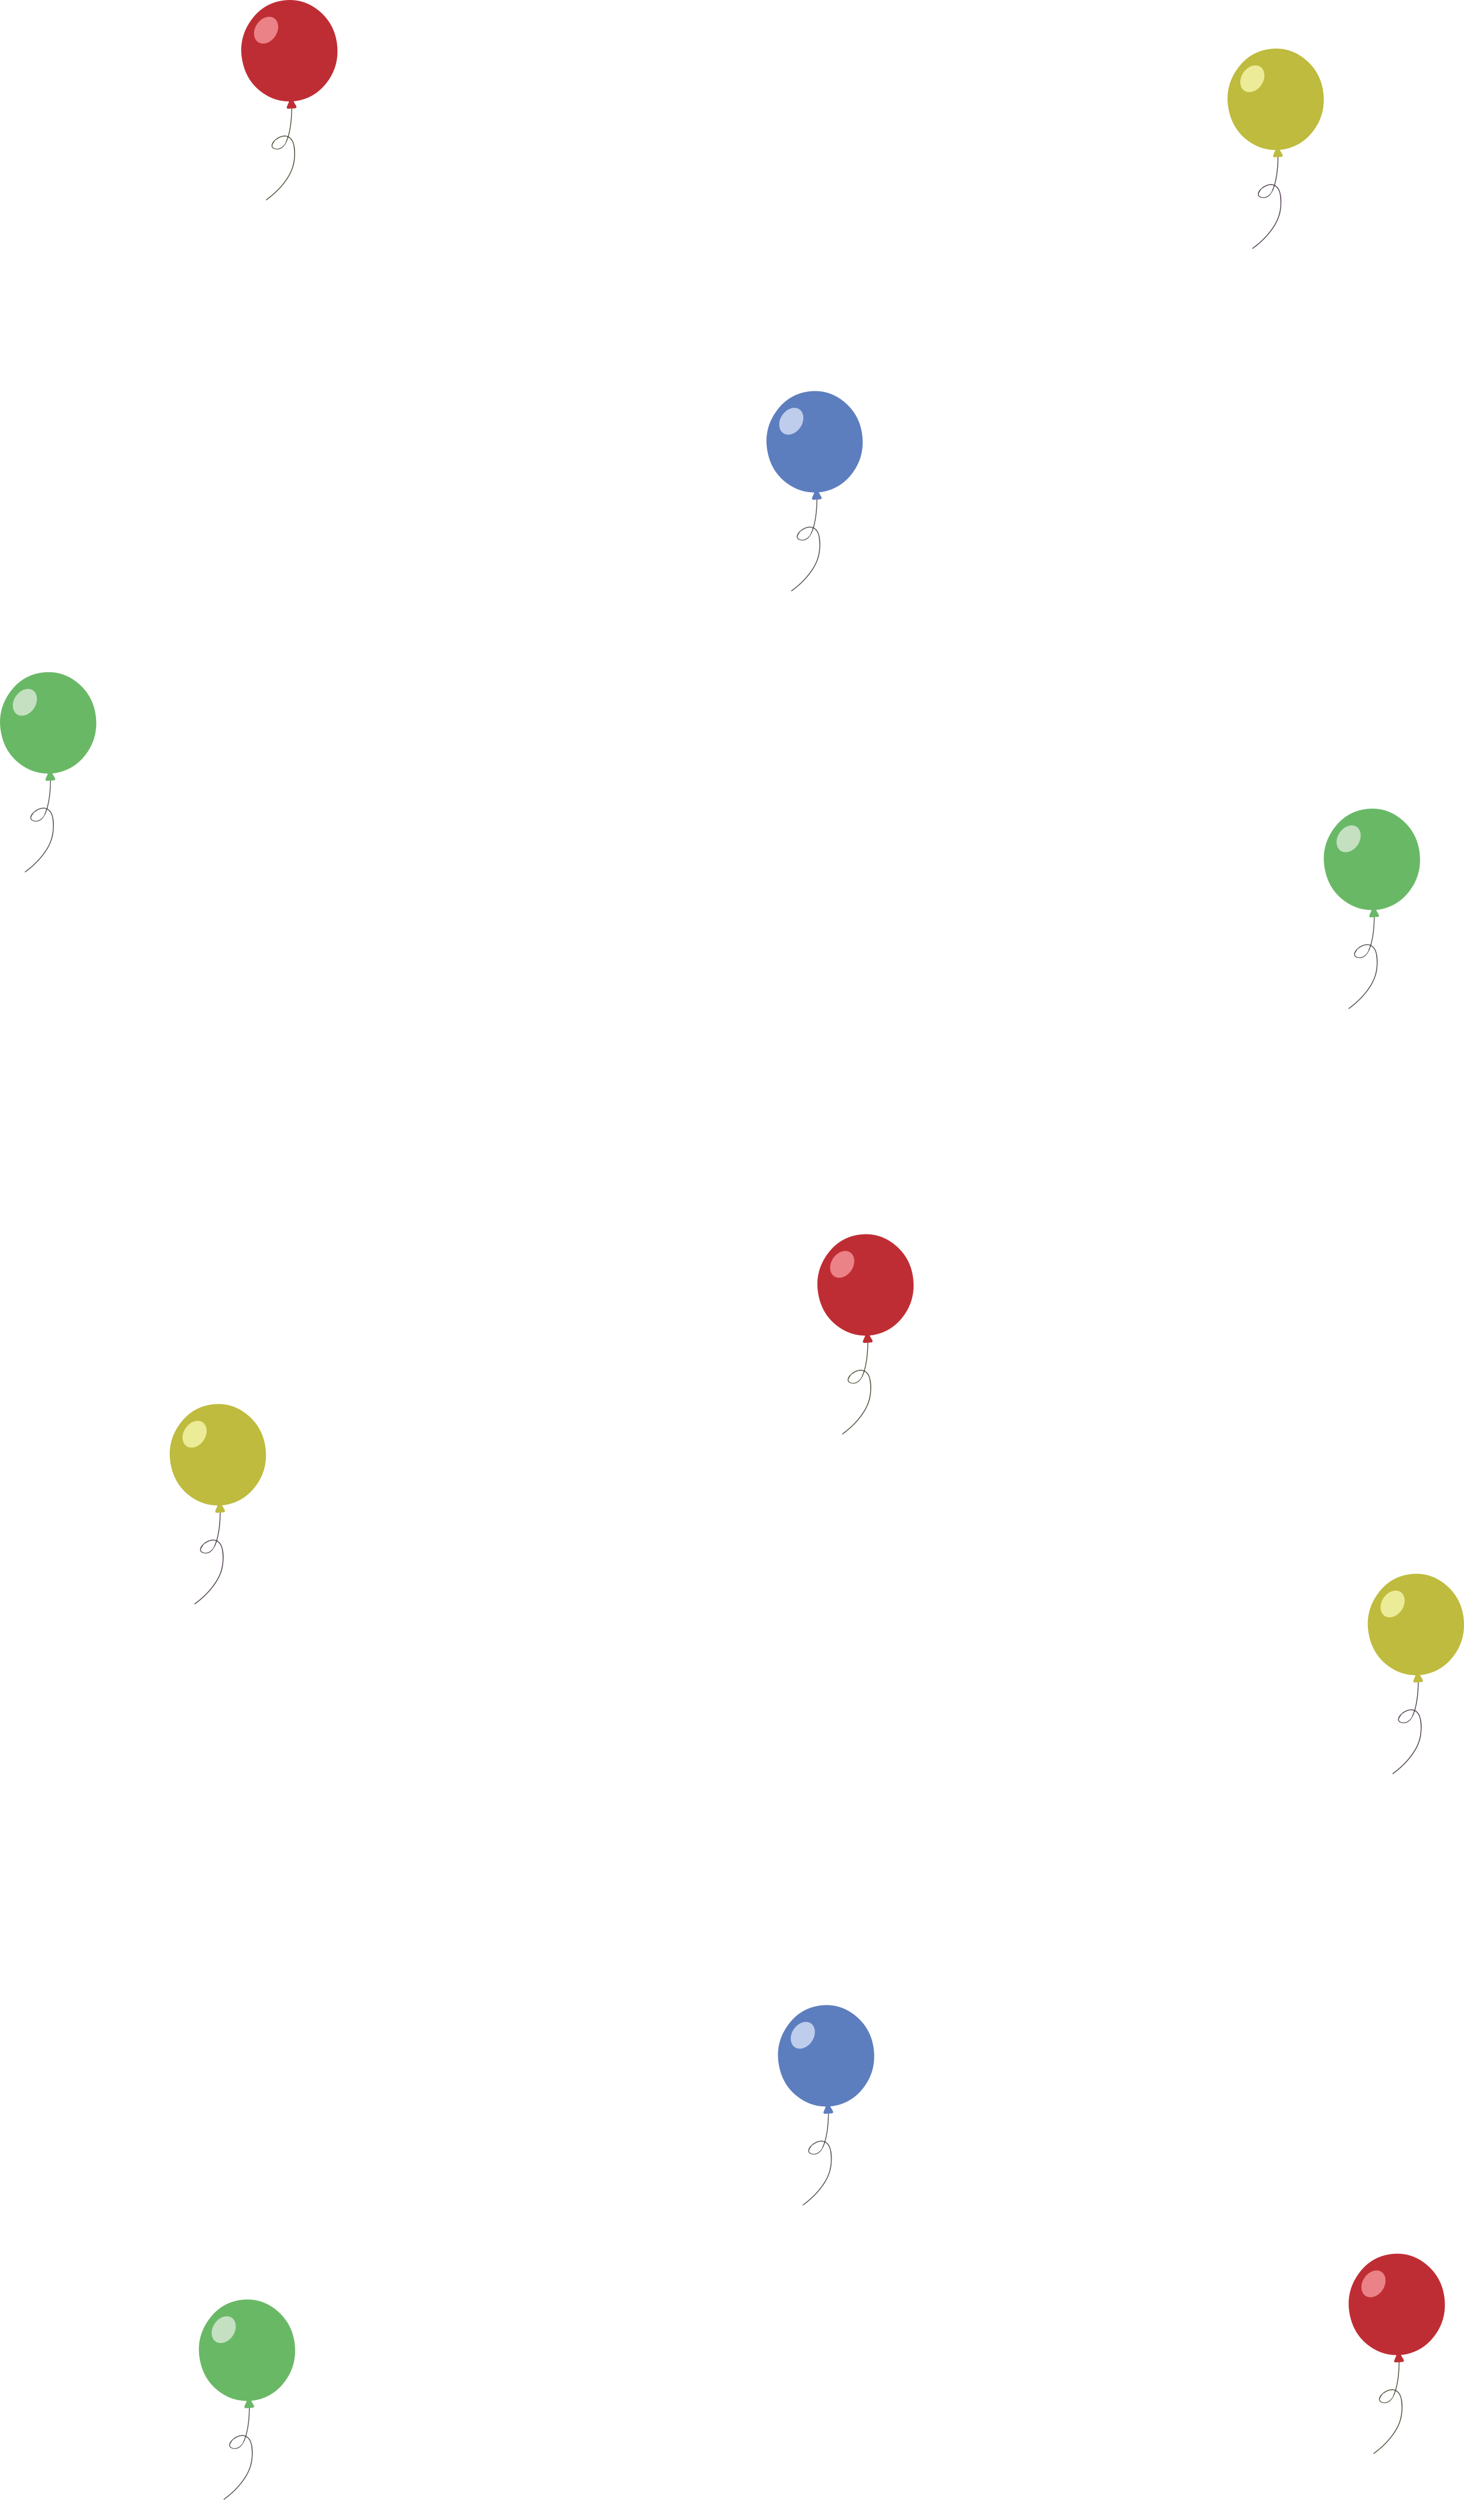 <?xml version="1.0" encoding="UTF-8"?>
<svg id="Capa_1" data-name="Capa 1" xmlns="http://www.w3.org/2000/svg" viewBox="0 0 1101.71 1880.3">
  <g>
    <path d="M37.67,587.21c-.73-.08-1.43,.1-2.14,.13-1.04,.04-1.53-.65-1.14-1.6,.44-1.08,.88-2.17,1.38-3.22,.26-.56,.14-.71-.47-.71-5.9-.12-11.39-1.69-16.46-4.68-8.73-5.16-14.52-12.69-17.2-22.41-3.62-13.17-1.27-25.34,7.34-36.04,5.75-7.16,13.31-11.51,22.47-12.78,10.46-1.45,19.72,1.44,27.68,8.27,7.35,6.3,11.61,14.39,12.9,23.98,1.56,11.64-1.34,22.08-8.92,31.1-5.6,6.65-12.77,10.72-21.37,12.2-.6,.1-1.21,.18-1.82,.21-.48,.03-.55,.17-.3,.57,.55,.91,1.07,1.84,1.6,2.77,.69,1.22,.34,1.88-1.08,2.03-.6,.06-1.23-.05-1.81,.19-.21,.17-.43,.18-.65,.03v-.03Z" style="fill: #69b866;"/>
    <path d="M39.94,614.78c-.58-2.57-1.56-4.94-3.96-6.38-.32-.19-.22-.42-.14-.69,1.82-6.73,2.39-13.6,2.48-20.54-.21,.01-.43,.03-.65,.03h.01c-.05,4.39-.35,8.77-.97,13.12-.34,2.34-.81,4.66-1.42,6.95-.13,.48-.23,.71-.82,.51-.83-.3-1.71-.34-2.6-.22-2.68,.36-4.92,1.57-6.86,3.43-.84,.81-1.55,1.7-1.95,2.79-.65,1.74-.01,3.16,1.73,3.75,2.14,.73,4.18,.51,6.04-.88,1.13-.84,1.95-1.95,2.66-3.14,.84-1.44,1.44-3,2-4.6,.49,.23,.88,.55,1.25,.9,1.61,1.6,2.34,3.62,2.66,5.77,1.19,7.94,.08,15.46-4.12,22.42-4.17,6.92-9.75,12.51-16.21,17.29-.42,.3-.73,.55-.17,.97,4.35-3.13,8.33-6.7,11.81-10.79,5.01-5.9,8.86-12.35,9.59-20.28,.32-3.48,.42-6.96-.36-10.4Zm-5.41-5.13c-.29,.62-.51,1.26-.77,1.9-.05,.13-.11,.26-.16,.39-.19,1.02-.85,2.02-1.48,2.76-1.05,1.21-2.41,2.24-4.01,2.59-.77,.17-1.58,.18-2.35-.02-.73-.18-1.58-.52-2.02-1.17-.55-.81-.2-1.72,.27-2.52,.15-.29,.32-.57,.52-.83,.03-.05,.06-.1,.09-.15,.51-.82,1.22-2.06,2.26-2.22,.02-.02,.05-.04,.07-.06,.24-.21,.5-.39,.76-.57,.04-.04,.08-.08,.14-.11,.09-.05,.19-.09,.28-.14,.59-.35,1.2-.62,1.84-.82,.32-.12,.65-.22,.98-.31,.51-.13,1.03-.16,1.55-.17,.27,0,.55-.02,.82,0,.3,.02,.59,.07,.89,.08,.45,0,.58,.49,.4,.78-.02,.05-.03,.1-.05,.16,.04,.13,.04,.28-.03,.42Z" style="fill: #585758;"/>
    <path d="M27.79,525.75c0,5.44-4.12,10.95-9.14,12.26-4.73,1.23-8.43-1.36-8.96-6.26-.6-5.52,3.62-11.65,8.9-13.21,5.09-1.51,9.21,1.71,9.2,7.2h.01Z" style="fill: #c5e0c1;"/>
  </g>
  <g>
    <path d="M219.2,81.68c-.73-.08-1.43,.1-2.14,.13-1.04,.04-1.53-.65-1.14-1.6,.44-1.08,.88-2.17,1.38-3.22,.26-.56,.14-.71-.47-.71-5.9-.12-11.39-1.69-16.46-4.68-8.73-5.16-14.52-12.69-17.2-22.41-3.62-13.17-1.27-25.34,7.34-36.04,5.75-7.16,13.31-11.51,22.47-12.78,10.46-1.45,19.72,1.44,27.68,8.27,7.35,6.3,11.61,14.39,12.9,23.98,1.56,11.64-1.34,22.08-8.92,31.1-5.6,6.65-12.77,10.72-21.37,12.2-.6,.1-1.21,.18-1.82,.21-.48,.03-.55,.17-.3,.57,.55,.91,1.07,1.84,1.6,2.77,.69,1.22,.34,1.88-1.08,2.03-.6,.06-1.23-.05-1.81,.19-.21,.17-.43,.18-.65,.03v-.03Z" style="fill: #bf2d34;"/>
    <path d="M221.48,109.25c-.58-2.57-1.56-4.94-3.96-6.38-.32-.19-.22-.42-.14-.69,1.82-6.73,2.39-13.6,2.48-20.54-.21,.01-.43,.03-.65,.03h.01c-.05,4.39-.35,8.77-.97,13.12-.34,2.34-.81,4.66-1.42,6.95-.13,.48-.23,.71-.82,.51-.83-.3-1.71-.34-2.6-.22-2.68,.36-4.92,1.57-6.86,3.43-.84,.81-1.55,1.7-1.95,2.79-.65,1.74-.01,3.16,1.73,3.75,2.14,.73,4.18,.51,6.04-.88,1.13-.84,1.95-1.95,2.66-3.14,.84-1.44,1.44-3,2-4.6,.49,.23,.88,.55,1.25,.9,1.61,1.6,2.34,3.62,2.66,5.77,1.19,7.94,.08,15.46-4.12,22.42-4.17,6.92-9.75,12.51-16.21,17.29-.42,.3-.73,.55-.17,.97,4.35-3.13,8.33-6.7,11.81-10.79,5.01-5.9,8.86-12.35,9.59-20.28,.32-3.48,.42-6.96-.36-10.4Zm-5.41-5.13c-.29,.62-.51,1.26-.77,1.9-.05,.13-.11,.26-.16,.39-.19,1.02-.85,2.02-1.48,2.76-1.05,1.21-2.41,2.24-4.01,2.59-.77,.17-1.58,.18-2.35-.02-.73-.18-1.58-.52-2.02-1.17-.55-.81-.2-1.72,.27-2.52,.15-.29,.32-.57,.52-.83,.03-.05,.06-.1,.09-.15,.51-.82,1.22-2.06,2.26-2.22,.02-.02,.05-.04,.07-.06,.24-.21,.5-.39,.76-.57,.04-.04,.08-.08,.14-.11,.09-.05,.19-.09,.28-.14,.59-.35,1.2-.62,1.84-.82,.32-.12,.65-.22,.98-.31,.51-.13,1.03-.16,1.55-.17,.27,0,.55-.02,.82,0,.3,.02,.59,.07,.89,.08,.45,0,.58,.49,.4,.78-.02,.05-.03,.1-.05,.16,.04,.13,.04,.28-.03,.42Z" style="fill: #565740;"/>
    <path d="M209.32,20.21c0,5.44-4.12,10.95-9.14,12.26-4.73,1.23-8.43-1.36-8.96-6.26-.6-5.52,3.62-11.65,8.9-13.21,5.09-1.51,9.21,1.71,9.2,7.2h.01Z" style="fill: #eb8287;"/>
  </g>
  <g>
    <path d="M614.44,375.8c-.73-.08-1.43,.1-2.14,.13-1.04,.04-1.53-.65-1.14-1.6,.44-1.08,.88-2.17,1.38-3.22,.26-.56,.14-.71-.47-.71-5.9-.12-11.39-1.69-16.46-4.68-8.73-5.16-14.52-12.69-17.2-22.41-3.62-13.17-1.27-25.34,7.34-36.04,5.75-7.16,13.31-11.51,22.47-12.78,10.46-1.45,19.72,1.44,27.68,8.27,7.35,6.3,11.61,14.39,12.9,23.98,1.56,11.64-1.34,22.08-8.92,31.1-5.6,6.65-12.77,10.72-21.37,12.2-.6,.1-1.21,.18-1.82,.21-.48,.03-.55,.17-.3,.57,.55,.91,1.07,1.84,1.6,2.77,.69,1.22,.34,1.88-1.08,2.03-.6,.06-1.23-.05-1.81,.19-.21,.17-.43,.18-.65,.03v-.03Z" style="fill: #5d7ebe;"/>
    <path d="M616.71,403.38c-.58-2.57-1.56-4.94-3.96-6.38-.32-.19-.22-.42-.14-.69,1.82-6.73,2.39-13.6,2.48-20.54-.21,.01-.43,.03-.65,.03h.01c-.05,4.39-.35,8.77-.97,13.12-.34,2.34-.81,4.66-1.42,6.95-.13,.48-.23,.71-.82,.51-.83-.3-1.71-.34-2.6-.22-2.68,.36-4.92,1.57-6.86,3.43-.84,.81-1.55,1.7-1.95,2.79-.65,1.74-.01,3.16,1.73,3.75,2.14,.73,4.18,.51,6.04-.88,1.13-.84,1.95-1.95,2.66-3.14,.84-1.44,1.44-3,2-4.6,.49,.23,.88,.55,1.25,.9,1.61,1.6,2.34,3.62,2.66,5.77,1.19,7.94,.08,15.46-4.12,22.42-4.17,6.92-9.75,12.51-16.21,17.29-.42,.3-.73,.55-.17,.97,4.35-3.13,8.33-6.7,11.81-10.79,5.01-5.9,8.86-12.35,9.59-20.28,.32-3.48,.42-6.96-.36-10.4Zm-5.41-5.13c-.29,.62-.51,1.26-.77,1.9-.05,.13-.11,.26-.16,.39-.19,1.02-.85,2.02-1.48,2.76-1.05,1.21-2.41,2.24-4.01,2.59-.77,.17-1.58,.18-2.35-.02-.73-.18-1.58-.52-2.02-1.17-.55-.81-.2-1.72,.27-2.52,.15-.29,.32-.57,.52-.83,.03-.05,.06-.1,.09-.15,.51-.82,1.22-2.06,2.26-2.22,.02-.02,.05-.04,.07-.06,.24-.21,.5-.39,.76-.57,.04-.04,.08-.08,.14-.11,.09-.05,.19-.09,.28-.14,.59-.35,1.2-.62,1.84-.82,.32-.12,.65-.22,.98-.31,.51-.13,1.03-.16,1.55-.17,.27,0,.55-.02,.82,0,.3,.02,.59,.07,.89,.08,.45,0,.58,.49,.4,.78-.02,.05-.03,.1-.05,.16,.04,.13,.04,.28-.03,.42Z" style="fill: #575656;"/>
    <path d="M604.55,314.34c0,5.44-4.12,10.95-9.14,12.26-4.73,1.23-8.43-1.36-8.96-6.26-.6-5.52,3.62-11.65,8.9-13.21,5.09-1.51,9.21,1.71,9.2,7.2h.01Z" style="fill: #becdeb;"/>
  </g>
  <g>
    <path d="M961.42,118.21c-.73-.08-1.43,.1-2.14,.13-1.04,.04-1.53-.65-1.14-1.6,.44-1.08,.88-2.17,1.38-3.22,.26-.56,.14-.71-.47-.71-5.9-.12-11.39-1.69-16.46-4.68-8.73-5.16-14.52-12.69-17.2-22.41-3.62-13.17-1.27-25.34,7.34-36.04,5.75-7.16,13.31-11.51,22.47-12.78,10.46-1.45,19.72,1.44,27.68,8.27,7.35,6.3,11.61,14.39,12.9,23.98,1.56,11.64-1.34,22.08-8.92,31.1-5.6,6.65-12.77,10.72-21.37,12.2-.6,.1-1.21,.18-1.82,.21-.48,.03-.55,.17-.3,.57,.55,.91,1.07,1.84,1.6,2.77,.69,1.22,.34,1.88-1.08,2.03-.6,.06-1.23-.05-1.81,.19-.21,.17-.43,.18-.65,.03v-.03Z" style="fill: #bebb3e;"/>
    <path d="M963.69,145.78c-.58-2.57-1.56-4.94-3.96-6.38-.32-.19-.22-.42-.14-.69,1.82-6.73,2.39-13.6,2.48-20.54-.21,.01-.43,.03-.65,.03h.01c-.05,4.39-.35,8.77-.97,13.12-.34,2.34-.81,4.66-1.42,6.95-.13,.48-.23,.71-.82,.51-.83-.3-1.71-.34-2.6-.22-2.68,.36-4.92,1.57-6.86,3.43-.84,.81-1.55,1.7-1.95,2.79-.65,1.74-.01,3.16,1.73,3.75,2.14,.73,4.18,.51,6.04-.88,1.13-.84,1.95-1.95,2.66-3.14,.84-1.44,1.44-3,2-4.6,.49,.23,.88,.55,1.25,.9,1.61,1.6,2.34,3.62,2.66,5.77,1.19,7.94,.08,15.46-4.12,22.42-4.17,6.92-9.75,12.51-16.21,17.29-.42,.3-.73,.55-.17,.97,4.35-3.13,8.33-6.7,11.81-10.79,5.01-5.9,8.86-12.35,9.59-20.28,.32-3.48,.42-6.96-.36-10.4Zm-5.41-5.13c-.29,.62-.51,1.26-.77,1.9-.05,.13-.11,.26-.16,.39-.19,1.02-.85,2.02-1.48,2.76-1.05,1.21-2.41,2.24-4.01,2.59-.77,.17-1.58,.18-2.35-.02-.73-.18-1.58-.52-2.02-1.17-.55-.81-.2-1.72,.27-2.52,.15-.29,.32-.57,.52-.83,.03-.05,.06-.1,.09-.15,.51-.82,1.22-2.06,2.26-2.22,.02-.02,.05-.04,.07-.06,.24-.21,.5-.39,.76-.57,.04-.04,.08-.08,.14-.11,.09-.05,.19-.09,.28-.14,.59-.35,1.2-.62,1.84-.82,.32-.12,.65-.22,.98-.31,.51-.13,1.03-.16,1.55-.17,.27,0,.55-.02,.82,0,.3,.02,.59,.07,.89,.08,.45,0,.58,.49,.4,.78-.02,.05-.03,.1-.05,.16,.04,.13,.04,.28-.03,.42Z" style="fill: #574658;"/>
    <path d="M951.53,56.74c0,5.44-4.12,10.95-9.14,12.26-4.73,1.23-8.43-1.36-8.96-6.26-.6-5.52,3.62-11.65,8.9-13.21,5.09-1.51,9.21,1.71,9.2,7.2h.01Z" style="fill: #eceb97;"/>
  </g>
  <g>
    <path d="M1033.85,689.89c-.73-.08-1.43,.1-2.14,.13-1.04,.04-1.53-.65-1.14-1.6,.44-1.08,.88-2.17,1.38-3.22,.26-.56,.14-.71-.47-.71-5.9-.12-11.39-1.69-16.46-4.68-8.73-5.16-14.52-12.69-17.2-22.41-3.62-13.17-1.27-25.34,7.34-36.04,5.75-7.16,13.31-11.51,22.47-12.78,10.46-1.45,19.72,1.44,27.68,8.27,7.35,6.3,11.61,14.39,12.9,23.98,1.56,11.64-1.34,22.08-8.92,31.1-5.6,6.65-12.77,10.72-21.37,12.2-.6,.1-1.21,.18-1.82,.21-.48,.03-.55,.17-.3,.57,.55,.91,1.07,1.84,1.6,2.77,.69,1.22,.34,1.88-1.08,2.03-.6,.06-1.23-.05-1.81,.19-.21,.17-.43,.18-.65,.03v-.03Z" style="fill: #69b866;"/>
    <path d="M1036.12,717.47c-.58-2.57-1.56-4.94-3.96-6.38-.32-.19-.22-.42-.14-.69,1.82-6.73,2.39-13.6,2.48-20.54-.21,.01-.43,.03-.65,.03h.01c-.05,4.39-.35,8.77-.97,13.12-.34,2.34-.81,4.66-1.42,6.95-.13,.48-.23,.71-.82,.51-.83-.3-1.71-.34-2.6-.22-2.68,.36-4.92,1.57-6.86,3.43-.84,.81-1.55,1.7-1.95,2.79-.65,1.74-.01,3.16,1.73,3.75,2.14,.73,4.18,.51,6.04-.88,1.13-.84,1.95-1.95,2.66-3.14,.84-1.44,1.44-3,2-4.6,.49,.23,.88,.55,1.25,.9,1.61,1.6,2.34,3.62,2.66,5.77,1.19,7.94,.08,15.46-4.12,22.42-4.17,6.92-9.75,12.51-16.21,17.29-.42,.3-.73,.55-.17,.97,4.35-3.13,8.33-6.7,11.81-10.79,5.01-5.9,8.86-12.35,9.59-20.28,.32-3.48,.42-6.96-.36-10.4Zm-5.41-5.13c-.29,.62-.51,1.26-.77,1.9-.05,.13-.11,.26-.16,.39-.19,1.02-.85,2.02-1.48,2.76-1.05,1.21-2.41,2.24-4.01,2.59-.77,.17-1.58,.18-2.35-.02-.73-.18-1.58-.52-2.02-1.17-.55-.81-.2-1.72,.27-2.52,.15-.29,.32-.57,.52-.83,.03-.05,.06-.1,.09-.15,.51-.82,1.22-2.06,2.26-2.22,.02-.02,.05-.04,.07-.06,.24-.21,.5-.39,.76-.57,.04-.04,.08-.08,.14-.11,.09-.05,.19-.09,.28-.14,.59-.35,1.2-.62,1.84-.82,.32-.12,.65-.22,.98-.31,.51-.13,1.03-.16,1.55-.17,.27,0,.55-.02,.82,0,.3,.02,.59,.07,.89,.08,.45,0,.58,.49,.4,.78-.02,.05-.03,.1-.05,.16,.04,.13,.04,.28-.03,.42Z" style="fill: #585758;"/>
    <path d="M1023.97,628.43c0,5.44-4.12,10.95-9.14,12.26-4.73,1.23-8.43-1.36-8.96-6.26-.6-5.52,3.62-11.65,8.9-13.21,5.09-1.51,9.21,1.71,9.2,7.2h.01Z" style="fill: #c5e0c1;"/>
  </g>
  <g>
    <path d="M165.38,1137.73c-.73-.08-1.43,.1-2.14,.13-1.04,.04-1.53-.65-1.14-1.6,.44-1.08,.88-2.17,1.38-3.22,.26-.56,.14-.71-.47-.71-5.9-.12-11.39-1.69-16.46-4.68-8.73-5.16-14.52-12.69-17.2-22.41-3.62-13.17-1.27-25.34,7.34-36.04,5.75-7.16,13.31-11.51,22.47-12.78,10.46-1.45,19.72,1.44,27.68,8.27,7.35,6.3,11.61,14.39,12.9,23.98,1.56,11.64-1.34,22.08-8.92,31.1-5.6,6.65-12.77,10.72-21.37,12.2-.6,.1-1.21,.18-1.82,.21-.48,.03-.55,.17-.3,.57,.55,.91,1.07,1.84,1.6,2.77,.69,1.22,.34,1.88-1.08,2.03-.6,.06-1.23-.05-1.81,.19-.21,.17-.43,.18-.65,.03v-.03Z" style="fill: #bebb3e;"/>
    <path d="M167.66,1165.3c-.58-2.57-1.56-4.94-3.96-6.38-.32-.19-.22-.42-.14-.69,1.82-6.73,2.39-13.6,2.48-20.54-.21,.01-.43,.03-.65,.03h.01c-.05,4.39-.35,8.77-.97,13.12-.34,2.34-.81,4.66-1.42,6.95-.13,.48-.23,.71-.82,.51-.83-.3-1.71-.34-2.6-.22-2.68,.36-4.92,1.57-6.86,3.43-.84,.81-1.55,1.7-1.95,2.79-.65,1.74-.01,3.16,1.73,3.75,2.14,.73,4.18,.51,6.04-.88,1.13-.84,1.95-1.95,2.66-3.14,.84-1.44,1.44-3,2-4.6,.49,.23,.88,.55,1.25,.9,1.61,1.6,2.34,3.62,2.66,5.77,1.19,7.94,.08,15.46-4.12,22.42-4.17,6.92-9.75,12.51-16.21,17.29-.42,.3-.73,.55-.17,.97,4.35-3.13,8.33-6.7,11.81-10.79,5.01-5.9,8.86-12.35,9.59-20.28,.32-3.48,.42-6.96-.36-10.4Zm-5.41-5.13c-.29,.62-.51,1.26-.77,1.9-.05,.13-.11,.26-.16,.39-.19,1.02-.85,2.02-1.48,2.76-1.05,1.21-2.41,2.24-4.01,2.59-.77,.17-1.58,.18-2.35-.02-.73-.18-1.58-.52-2.02-1.17-.55-.81-.2-1.72,.27-2.52,.15-.29,.32-.57,.52-.83,.03-.05,.06-.1,.09-.15,.51-.82,1.22-2.06,2.26-2.22,.02-.02,.05-.04,.07-.06,.24-.21,.5-.39,.76-.57,.04-.04,.08-.08,.14-.11,.09-.05,.19-.09,.28-.14,.59-.35,1.2-.62,1.84-.82,.32-.12,.65-.22,.98-.31,.51-.13,1.03-.16,1.55-.17,.27,0,.55-.02,.82,0,.3,.02,.59,.07,.89,.08,.45,0,.58,.49,.4,.78-.02,.05-.03,.1-.05,.16,.04,.13,.04,.28-.03,.42Z" style="fill: #574658;"/>
    <path d="M155.5,1076.27c0,5.44-4.12,10.95-9.14,12.26-4.73,1.23-8.43-1.36-8.96-6.26-.6-5.52,3.62-11.65,8.9-13.21,5.09-1.51,9.21,1.71,9.2,7.2h.01Z" style="fill: #eceb97;"/>
  </g>
  <g>
    <path d="M652.75,1009.98c-.73-.08-1.43,.1-2.14,.13-1.04,.04-1.53-.65-1.14-1.6,.44-1.08,.88-2.17,1.38-3.22,.26-.56,.14-.71-.47-.71-5.9-.12-11.39-1.69-16.46-4.68-8.73-5.16-14.52-12.69-17.2-22.41-3.62-13.17-1.27-25.34,7.34-36.04,5.75-7.16,13.31-11.51,22.47-12.78,10.46-1.45,19.72,1.44,27.68,8.27,7.35,6.3,11.61,14.39,12.9,23.98,1.56,11.64-1.34,22.08-8.92,31.1-5.6,6.65-12.77,10.72-21.37,12.2-.6,.1-1.21,.18-1.82,.21-.48,.03-.55,.17-.3,.57,.55,.91,1.07,1.84,1.6,2.77,.69,1.22,.34,1.88-1.08,2.03-.6,.06-1.23-.05-1.81,.19-.21,.17-.43,.18-.65,.03v-.03Z" style="fill: #bf2d34;"/>
    <path d="M655.02,1037.55c-.58-2.57-1.56-4.94-3.96-6.38-.32-.19-.22-.42-.14-.69,1.82-6.73,2.39-13.6,2.48-20.54-.21,.01-.43,.03-.65,.03h.01c-.05,4.39-.35,8.77-.97,13.12-.34,2.34-.81,4.66-1.42,6.95-.13,.48-.23,.71-.82,.51-.83-.3-1.71-.34-2.6-.22-2.68,.36-4.92,1.57-6.86,3.43-.84,.81-1.55,1.7-1.95,2.79-.65,1.74-.01,3.16,1.73,3.75,2.14,.73,4.18,.51,6.04-.88,1.13-.84,1.95-1.95,2.66-3.14,.84-1.44,1.44-3,2-4.6,.49,.23,.88,.55,1.25,.9,1.61,1.6,2.34,3.62,2.66,5.77,1.19,7.94,.08,15.46-4.12,22.42-4.17,6.92-9.75,12.51-16.21,17.29-.42,.3-.73,.55-.17,.97,4.35-3.13,8.33-6.7,11.81-10.79,5.01-5.9,8.86-12.35,9.59-20.28,.32-3.48,.42-6.96-.36-10.4Zm-5.41-5.13c-.29,.62-.51,1.26-.77,1.9-.05,.13-.11,.26-.16,.39-.19,1.02-.85,2.02-1.48,2.76-1.05,1.21-2.41,2.24-4.01,2.59-.77,.17-1.58,.18-2.35-.02-.73-.18-1.58-.52-2.02-1.17-.55-.81-.2-1.72,.27-2.52,.15-.29,.32-.57,.52-.83,.03-.05,.06-.1,.09-.15,.51-.82,1.22-2.06,2.26-2.22,.02-.02,.05-.04,.07-.06,.24-.21,.5-.39,.76-.57,.04-.04,.08-.08,.14-.11,.09-.05,.19-.09,.28-.14,.59-.35,1.2-.62,1.84-.82,.32-.12,.65-.22,.98-.31,.51-.13,1.03-.16,1.55-.17,.27,0,.55-.02,.82,0,.3,.02,.59,.07,.89,.08,.45,0,.58,.49,.4,.78-.02,.05-.03,.1-.05,.16,.04,.13,.04,.28-.03,.42Z" style="fill: #565740;"/>
    <path d="M642.87,948.51c0,5.44-4.12,10.95-9.14,12.26-4.73,1.23-8.43-1.36-8.96-6.26-.6-5.52,3.62-11.65,8.9-13.21,5.09-1.51,9.21,1.71,9.2,7.2h.01Z" style="fill: #eb8287;"/>
  </g>
  <g>
    <path d="M187.32,1811.25c-.73-.08-1.43,.1-2.14,.13-1.04,.04-1.53-.65-1.14-1.6,.44-1.08,.88-2.17,1.38-3.22,.26-.56,.14-.71-.47-.71-5.9-.12-11.39-1.69-16.46-4.68-8.73-5.16-14.52-12.69-17.2-22.41-3.62-13.17-1.27-25.34,7.34-36.04,5.75-7.16,13.31-11.51,22.47-12.78,10.46-1.45,19.72,1.44,27.68,8.27,7.35,6.3,11.61,14.39,12.9,23.98,1.56,11.64-1.34,22.08-8.92,31.1-5.6,6.65-12.77,10.72-21.37,12.2-.6,.1-1.21,.18-1.82,.21-.48,.03-.55,.17-.3,.57,.55,.91,1.07,1.84,1.6,2.77,.69,1.22,.34,1.88-1.08,2.03-.6,.06-1.23-.05-1.81,.19-.21,.17-.43,.18-.65,.03v-.03Z" style="fill: #69b866;"/>
    <path d="M189.59,1838.83c-.58-2.57-1.56-4.94-3.96-6.38-.32-.19-.22-.42-.14-.69,1.82-6.73,2.39-13.6,2.48-20.54-.21,.01-.43,.03-.65,.03h.01c-.05,4.39-.35,8.77-.97,13.12-.34,2.34-.81,4.66-1.42,6.95-.13,.48-.23,.71-.82,.51-.83-.3-1.71-.34-2.6-.22-2.68,.36-4.92,1.57-6.86,3.43-.84,.81-1.55,1.7-1.95,2.79-.65,1.74-.01,3.16,1.73,3.75,2.14,.73,4.18,.51,6.04-.88,1.13-.84,1.95-1.95,2.66-3.14,.84-1.44,1.44-3,2-4.6,.49,.23,.88,.55,1.25,.9,1.61,1.6,2.34,3.62,2.66,5.77,1.19,7.94,.08,15.46-4.12,22.42-4.17,6.92-9.75,12.51-16.21,17.29-.42,.3-.73,.55-.17,.97,4.35-3.13,8.33-6.7,11.81-10.79,5.01-5.9,8.86-12.35,9.59-20.28,.32-3.48,.42-6.96-.36-10.4Zm-5.41-5.13c-.29,.62-.51,1.26-.77,1.9-.05,.13-.11,.26-.16,.39-.19,1.02-.85,2.02-1.48,2.76-1.05,1.21-2.41,2.24-4.01,2.59-.77,.17-1.58,.18-2.35-.02-.73-.18-1.58-.52-2.02-1.17-.55-.81-.2-1.72,.27-2.52,.15-.29,.32-.57,.52-.83,.03-.05,.06-.1,.09-.15,.51-.82,1.22-2.06,2.26-2.22,.02-.02,.05-.04,.07-.06,.24-.21,.5-.39,.76-.57,.04-.04,.08-.08,.14-.11,.09-.05,.19-.09,.28-.14,.59-.35,1.2-.62,1.84-.82,.32-.12,.65-.22,.98-.31,.51-.13,1.03-.16,1.55-.17,.27,0,.55-.02,.82,0,.3,.02,.59,.07,.89,.08,.45,0,.58,.49,.4,.78-.02,.05-.03,.1-.05,.16,.04,.13,.04,.28-.03,.42Z" style="fill: #585758;"/>
    <path d="M177.43,1749.79c0,5.44-4.12,10.95-9.14,12.26-4.73,1.23-8.43-1.36-8.96-6.26-.6-5.52,3.62-11.65,8.9-13.21,5.09-1.51,9.21,1.71,9.2,7.2h.01Z" style="fill: #c5e0c1;"/>
  </g>
  <g>
    <path d="M623.1,1589.83c-.73-.08-1.43,.1-2.14,.13-1.04,.04-1.53-.65-1.14-1.6,.44-1.08,.88-2.17,1.38-3.22,.26-.56,.14-.71-.47-.71-5.9-.12-11.39-1.69-16.46-4.68-8.73-5.16-14.52-12.69-17.2-22.41-3.62-13.17-1.27-25.34,7.34-36.04,5.75-7.16,13.31-11.51,22.47-12.78,10.46-1.45,19.72,1.44,27.68,8.27,7.35,6.3,11.61,14.39,12.9,23.98,1.56,11.64-1.34,22.08-8.92,31.1-5.6,6.65-12.77,10.72-21.37,12.2-.6,.1-1.21,.18-1.82,.21-.48,.03-.55,.17-.3,.57,.55,.91,1.07,1.84,1.6,2.77,.69,1.22,.34,1.88-1.08,2.03-.6,.06-1.23-.05-1.81,.19-.21,.17-.43,.18-.65,.03v-.03Z" style="fill: #5d7ebe;"/>
    <path d="M625.37,1617.41c-.58-2.57-1.56-4.94-3.96-6.38-.32-.19-.22-.42-.14-.69,1.82-6.73,2.39-13.6,2.48-20.54-.21,.01-.43,.03-.65,.03h.01c-.05,4.39-.35,8.77-.97,13.12-.34,2.34-.81,4.66-1.42,6.95-.13,.48-.23,.71-.82,.51-.83-.3-1.71-.34-2.6-.22-2.68,.36-4.92,1.57-6.86,3.43-.84,.81-1.55,1.7-1.95,2.79-.65,1.74-.01,3.16,1.73,3.75,2.14,.73,4.18,.51,6.04-.88,1.13-.84,1.95-1.95,2.66-3.14,.84-1.44,1.44-3,2-4.6,.49,.23,.88,.55,1.25,.9,1.61,1.6,2.34,3.62,2.66,5.77,1.19,7.94,.08,15.46-4.12,22.42-4.17,6.92-9.75,12.51-16.21,17.29-.42,.3-.73,.55-.17,.97,4.35-3.13,8.33-6.7,11.81-10.79,5.01-5.9,8.86-12.35,9.59-20.28,.32-3.48,.42-6.96-.36-10.4Zm-5.41-5.13c-.29,.62-.51,1.26-.77,1.9-.05,.13-.11,.26-.16,.39-.19,1.02-.85,2.02-1.48,2.76-1.05,1.21-2.41,2.24-4.01,2.59-.77,.17-1.58,.18-2.35-.02-.73-.18-1.58-.52-2.02-1.17-.55-.81-.2-1.72,.27-2.52,.15-.29,.32-.57,.52-.83,.03-.05,.06-.1,.09-.15,.51-.82,1.22-2.06,2.26-2.22,.02-.02,.05-.04,.07-.06,.24-.21,.5-.39,.76-.57,.04-.04,.08-.08,.14-.11,.09-.05,.19-.09,.28-.14,.59-.35,1.2-.62,1.84-.82,.32-.12,.65-.22,.98-.31,.51-.13,1.03-.16,1.55-.17,.27,0,.55-.02,.82,0,.3,.02,.59,.07,.89,.08,.45,0,.58,.49,.4,.78-.02,.05-.03,.1-.05,.16,.04,.13,.04,.28-.03,.42Z" style="fill: #575656;"/>
    <path d="M613.21,1528.37c0,5.44-4.12,10.95-9.14,12.26-4.73,1.23-8.43-1.36-8.96-6.26-.6-5.52,3.62-11.65,8.9-13.21,5.09-1.51,9.21,1.71,9.2,7.2h.01Z" style="fill: #becdeb;"/>
  </g>
  <g>
    <path d="M1052.56,1776.8c-.73-.08-1.43,.1-2.14,.13-1.04,.04-1.53-.65-1.14-1.6,.44-1.08,.88-2.17,1.38-3.22,.26-.56,.14-.71-.47-.71-5.9-.12-11.39-1.69-16.46-4.68-8.73-5.16-14.52-12.69-17.2-22.41-3.62-13.17-1.27-25.34,7.34-36.04,5.75-7.16,13.31-11.51,22.47-12.78,10.46-1.45,19.72,1.44,27.68,8.27,7.35,6.3,11.61,14.39,12.9,23.98,1.56,11.64-1.34,22.08-8.92,31.1-5.6,6.65-12.77,10.72-21.37,12.2-.6,.1-1.21,.18-1.82,.21-.48,.03-.55,.17-.3,.57,.55,.91,1.07,1.84,1.6,2.77,.69,1.22,.34,1.88-1.08,2.03-.6,.06-1.23-.05-1.81,.19-.21,.17-.43,.18-.65,.03v-.03Z" style="fill: #bf2d34;"/>
    <path d="M1054.83,1804.37c-.58-2.57-1.56-4.94-3.96-6.38-.32-.19-.22-.42-.14-.69,1.82-6.73,2.39-13.6,2.48-20.54-.21,.01-.43,.03-.65,.03h.01c-.05,4.39-.35,8.77-.97,13.12-.34,2.34-.81,4.66-1.42,6.95-.13,.48-.23,.71-.82,.51-.83-.3-1.71-.34-2.6-.22-2.68,.36-4.92,1.57-6.86,3.43-.84,.81-1.55,1.7-1.95,2.79-.65,1.74-.01,3.16,1.73,3.75,2.14,.73,4.18,.51,6.04-.88,1.13-.84,1.95-1.95,2.66-3.14,.84-1.44,1.44-3,2-4.6,.49,.23,.88,.55,1.25,.9,1.61,1.6,2.34,3.62,2.66,5.77,1.19,7.94,.08,15.46-4.12,22.42-4.17,6.92-9.75,12.51-16.21,17.29-.42,.3-.73,.55-.17,.97,4.35-3.13,8.33-6.7,11.81-10.79,5.01-5.9,8.86-12.35,9.59-20.28,.32-3.48,.42-6.96-.36-10.4Zm-5.41-5.13c-.29,.62-.51,1.26-.77,1.9-.05,.13-.11,.26-.16,.39-.19,1.02-.85,2.02-1.48,2.76-1.05,1.21-2.41,2.24-4.01,2.59-.77,.17-1.58,.18-2.35-.02-.73-.18-1.58-.52-2.02-1.17-.55-.81-.2-1.72,.27-2.52,.15-.29,.32-.57,.52-.83,.03-.05,.06-.1,.09-.15,.51-.82,1.22-2.06,2.26-2.22,.02-.02,.05-.04,.07-.06,.24-.21,.5-.39,.76-.57,.04-.04,.08-.08,.14-.11,.09-.05,.19-.09,.28-.14,.59-.35,1.2-.62,1.84-.82,.32-.12,.65-.22,.98-.31,.51-.13,1.03-.16,1.55-.17,.27,0,.55-.02,.82,0,.3,.02,.59,.07,.89,.08,.45,0,.58,.49,.4,.78-.02,.05-.03,.1-.05,.16,.04,.13,.04,.28-.03,.42Z" style="fill: #565740;"/>
    <path d="M1042.67,1715.34c0,5.44-4.12,10.95-9.14,12.26-4.73,1.23-8.43-1.36-8.96-6.26-.6-5.52,3.62-11.65,8.9-13.21,5.09-1.51,9.21,1.71,9.2,7.2h.01Z" style="fill: #eb8287;"/>
  </g>
  <g>
    <path d="M1066.95,1265.4c-.73-.08-1.43,.1-2.14,.13-1.04,.04-1.53-.65-1.14-1.6,.44-1.08,.88-2.17,1.38-3.22,.26-.56,.14-.71-.47-.71-5.9-.12-11.39-1.69-16.46-4.68-8.73-5.16-14.52-12.69-17.2-22.41-3.62-13.17-1.27-25.34,7.34-36.04,5.75-7.16,13.31-11.51,22.47-12.78,10.46-1.45,19.72,1.44,27.68,8.27,7.35,6.3,11.61,14.39,12.9,23.98,1.56,11.64-1.34,22.08-8.92,31.1-5.6,6.65-12.77,10.72-21.37,12.2-.6,.1-1.21,.18-1.82,.21-.48,.03-.55,.17-.3,.57,.55,.91,1.07,1.84,1.6,2.77,.69,1.22,.34,1.88-1.08,2.03-.6,.06-1.23-.05-1.81,.19-.21,.17-.43,.18-.65,.03v-.03Z" style="fill: #bebb3e;"/>
    <path d="M1069.22,1292.98c-.58-2.57-1.56-4.94-3.96-6.38-.32-.19-.22-.42-.14-.69,1.82-6.73,2.39-13.6,2.48-20.54-.21,.01-.43,.03-.65,.03h.01c-.05,4.39-.35,8.77-.97,13.12-.34,2.34-.81,4.66-1.42,6.95-.13,.48-.23,.71-.82,.51-.83-.3-1.71-.34-2.6-.22-2.68,.36-4.92,1.57-6.86,3.43-.84,.81-1.55,1.7-1.95,2.79-.65,1.74-.01,3.16,1.73,3.75,2.14,.73,4.18,.51,6.04-.88,1.13-.84,1.95-1.95,2.66-3.14,.84-1.44,1.44-3,2-4.6,.49,.23,.88,.55,1.25,.9,1.61,1.6,2.34,3.62,2.66,5.77,1.19,7.94,.08,15.46-4.12,22.42-4.17,6.92-9.75,12.51-16.21,17.29-.42,.3-.73,.55-.17,.97,4.35-3.13,8.33-6.7,11.81-10.79,5.01-5.9,8.86-12.35,9.59-20.28,.32-3.48,.42-6.96-.36-10.4Zm-5.41-5.13c-.29,.62-.51,1.26-.77,1.9-.05,.13-.11,.26-.16,.39-.19,1.02-.85,2.02-1.48,2.76-1.05,1.21-2.41,2.24-4.01,2.59-.77,.17-1.58,.18-2.35-.02-.73-.18-1.58-.52-2.02-1.17-.55-.81-.2-1.72,.27-2.52,.15-.29,.32-.57,.52-.83,.03-.05,.06-.1,.09-.15,.51-.82,1.22-2.06,2.26-2.22,.02-.02,.05-.04,.07-.06,.24-.21,.5-.39,.76-.57,.04-.04,.08-.08,.14-.11,.09-.05,.19-.09,.28-.14,.59-.35,1.2-.62,1.84-.82,.32-.12,.65-.22,.98-.31,.51-.13,1.03-.16,1.55-.17,.27,0,.55-.02,.82,0,.3,.02,.59,.07,.89,.08,.45,0,.58,.49,.4,.78-.02,.05-.03,.1-.05,.16,.04,.13,.04,.28-.03,.42Z" style="fill: #574658;"/>
    <path d="M1057.06,1203.94c0,5.44-4.12,10.95-9.14,12.26-4.73,1.23-8.43-1.36-8.96-6.26-.6-5.52,3.62-11.65,8.9-13.21,5.09-1.51,9.21,1.71,9.2,7.2h.01Z" style="fill: #eceb97;"/>
  </g>
</svg>